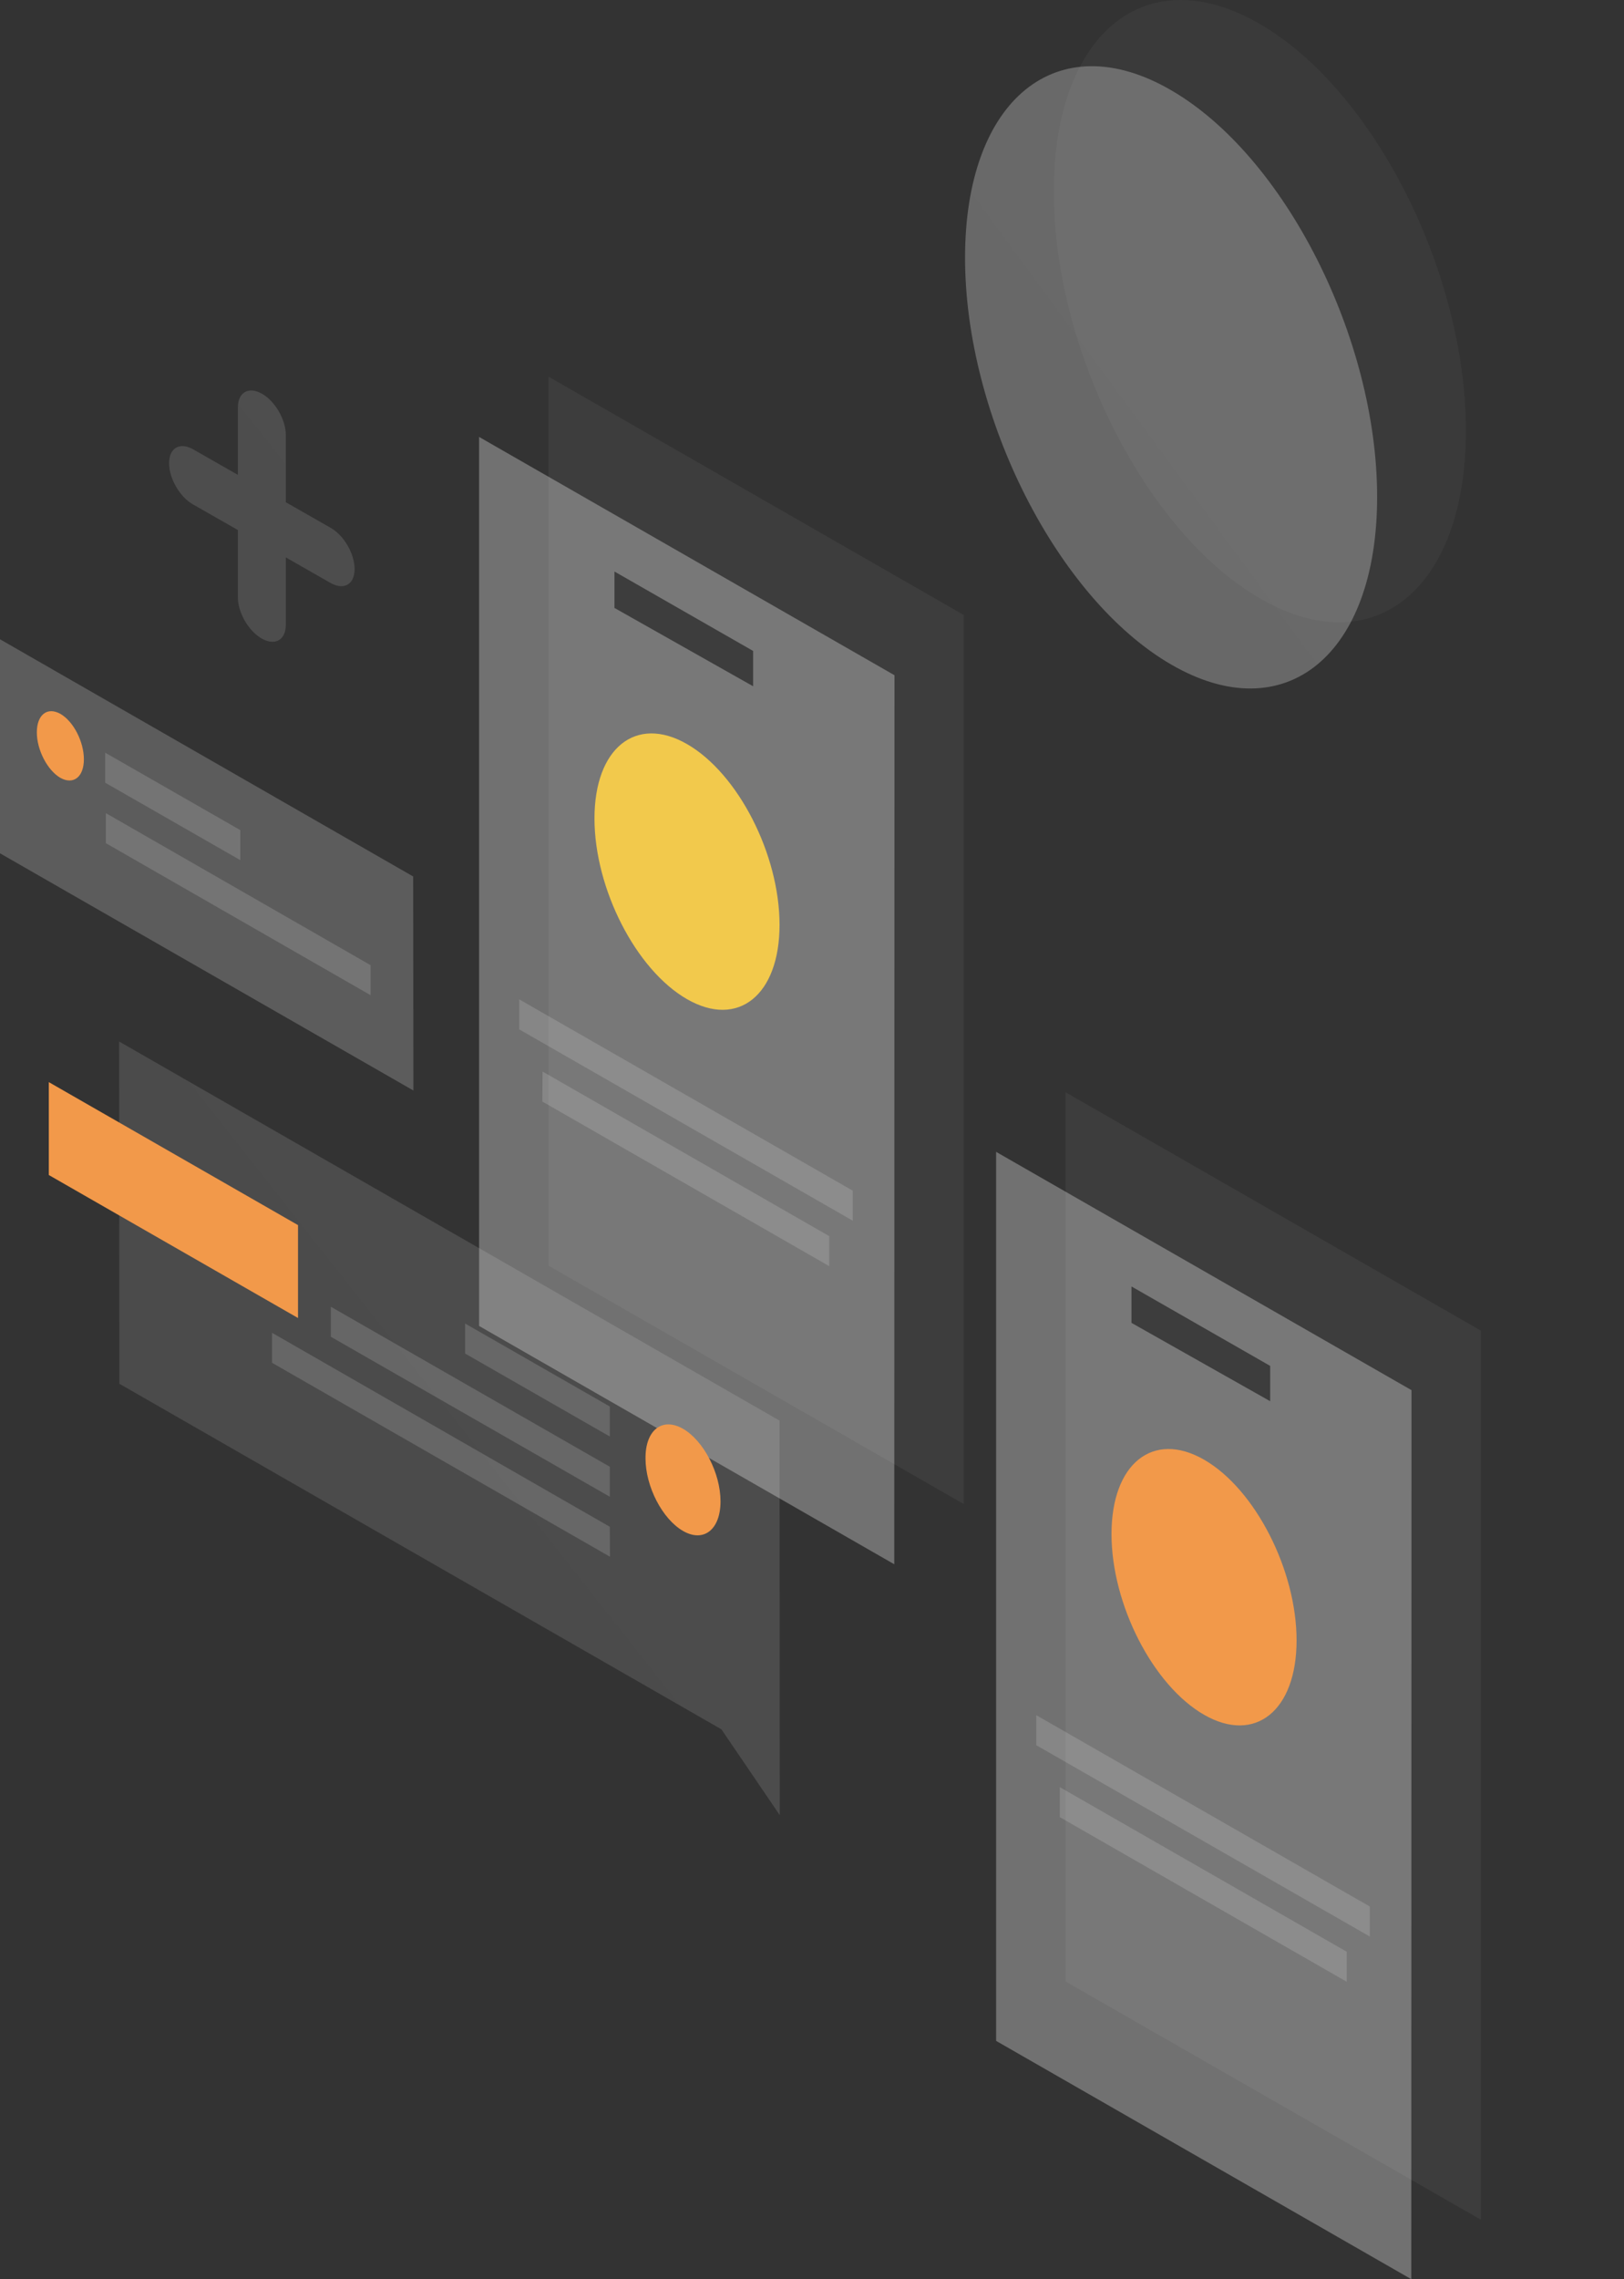 <svg width="400" height="561" viewBox="0 0 400 561" fill="none" xmlns="http://www.w3.org/2000/svg">
<rect x="0" y="0" width="400" height="561" fill="#333333" stroke="none"/>
<path opacity="0.5" d="M288.8 195.805C243.6 169.572 206.216 194.122 199.602 250.662C198.455 260.493 205.942 273.419 215.015 278.688L362.531 364.286C371.604 369.554 379.092 365.318 377.998 354.184C371.385 289.931 334.001 221.985 288.8 195.805Z" fill="url(#paint0_linear_8_756)"/>
<path opacity="0.5" d="M339.193 122.319C339.193 161.371 316.456 179.837 288.418 163.543C260.434 147.303 237.697 102.495 237.697 63.443C237.697 24.392 260.434 5.925 288.473 22.219C316.511 38.459 339.193 83.322 339.193 122.319Z" fill="url(#paint1_linear_8_756)"/>
<path opacity="0.07" d="M310.663 179.511C265.463 153.278 228.078 177.828 221.465 234.368C220.317 244.199 227.805 257.125 236.878 262.394L384.393 347.992C393.466 353.26 400.954 349.024 399.861 337.889C393.247 273.637 355.863 205.69 310.663 179.511Z" fill="url(#paint2_linear_8_756)"/>
<path opacity="0.07" d="M361.055 106.025C361.055 145.077 338.318 163.543 310.28 147.249C282.296 131.009 259.56 86.201 259.56 47.149C259.56 8.098 282.296 -10.369 310.335 5.925C338.373 22.165 361.055 67.028 361.055 106.025Z" fill="url(#paint3_linear_8_756)"/>
<path opacity="0.2" d="M101.769 215.739L2.28882e-05 157.352V210.036L101.823 268.423L101.769 215.739Z" fill="url(#paint4_linear_8_756)"/>
<path fill-rule="evenodd" clip-rule="evenodd" d="M20.66 186.898C20.66 191.243 18.091 193.253 14.866 191.46C11.696 189.614 9.073 184.617 9.073 180.272C9.073 175.927 11.642 173.917 14.866 175.709C18.091 177.556 20.66 182.553 20.66 186.898Z" fill="#F2994A"/>
<path opacity="0.15" d="M25.907 185.269L59.192 204.333V211.719L25.907 192.655V185.269Z" fill="white"/>
<path opacity="0.15" d="M26.071 200.15L91.275 237.572V244.959L26.071 207.537V200.15Z" fill="white"/>
<path opacity="0.05" d="M262.456 268.857L364.717 327.516V546.345L262.456 487.74V268.857Z" fill="url(#paint5_linear_8_756)"/>
<path opacity="0.3" d="M347.665 342.18L245.349 283.522V502.351L347.61 561.009L347.665 342.18ZM278.689 316.653L312.849 336.206V344.896L278.689 325.615V316.653Z" fill="url(#paint6_linear_8_756)"/>
<path opacity="0.15" d="M255.242 422.184L337.389 469.274V476.661L255.242 429.571V422.184Z" fill="white"/>
<path opacity="0.15" d="M261.035 439.89L331.705 480.408V487.795L261.035 447.277V439.89Z" fill="white"/>
<path fill-rule="evenodd" clip-rule="evenodd" d="M319.353 403.772C319.353 386.446 309.132 366.513 296.562 359.289C283.991 352.065 273.77 360.267 273.77 377.593C273.77 394.919 283.991 414.852 296.562 422.075C309.132 429.299 319.353 421.098 319.353 403.772Z" fill="#F2994A"/>
<path opacity="0.05" d="M135.109 92.718L237.369 151.377V370.206L135.109 311.547V92.718Z" fill="url(#paint7_linear_8_756)"/>
<path opacity="0.3" d="M220.317 166.204L118.002 107.546V326.375L220.262 385.034L220.317 166.204ZM151.342 140.677L185.501 160.23V168.92L151.342 149.639V140.677Z" fill="url(#paint8_linear_8_756)"/>
<path opacity="0.15" d="M127.894 245.991L210.042 293.081V300.468L127.894 253.378V245.991Z" fill="white"/>
<path opacity="0.15" d="M133.633 263.752L204.248 304.27V311.656L133.578 271.138L133.633 263.752Z" fill="white"/>
<path fill-rule="evenodd" clip-rule="evenodd" d="M192.005 227.633C192.005 210.307 181.785 190.374 169.214 183.15C156.643 175.927 146.423 184.128 146.423 201.454C146.423 218.78 156.643 238.713 169.214 245.937C181.785 253.16 192.005 244.959 192.005 227.633Z" fill="#F2C94C"/>
<path opacity="0.3" d="M192.005 349.676L29.35 256.365L29.405 340.605L177.686 425.66L192.06 446.788L192.005 349.676Z" fill="url(#paint9_linear_8_756)"/>
<path fill-rule="evenodd" clip-rule="evenodd" d="M12.024 289.225V266.359L73.403 301.554V324.42L12.024 289.225Z" fill="#F2994A"/>
<path opacity="0.15" d="M150.194 346.199L114.558 325.778V333.164L150.194 353.586V346.199Z" fill="white"/>
<path opacity="0.15" d="M150.194 361.027L81.492 321.65V329.037L150.194 368.414V361.027Z" fill="white"/>
<path opacity="0.15" d="M150.194 375.8L67.008 328.059V335.445L150.248 383.187L150.194 375.8Z" fill="white"/>
<path fill-rule="evenodd" clip-rule="evenodd" d="M158.993 358.963C158.993 365.915 163.147 373.899 168.23 376.832C173.313 379.765 177.467 376.507 177.467 369.554C177.467 362.602 173.313 354.618 168.23 351.685C163.093 348.752 158.939 352.011 158.993 358.963Z" fill="#F2994A"/>
<path opacity="0.2" d="M64.494 96.901C67.773 98.747 70.397 103.31 70.397 107.057V123.623L81.437 129.923C84.716 131.77 87.34 136.332 87.34 140.08C87.34 143.827 84.716 145.348 81.437 143.502L70.397 137.201V153.767C70.397 157.514 67.773 159.035 64.494 157.189C61.214 155.342 58.591 150.78 58.591 147.032V130.466L47.55 124.166C44.271 122.319 41.648 117.757 41.648 114.009C41.648 110.262 44.271 108.741 47.55 110.588L58.591 116.888V100.322C58.591 96.575 61.214 95.054 64.494 96.901Z" fill="url(#paint10_linear_8_756)"/>
<defs>
<linearGradient id="paint0_linear_8_756" x1="27020.2" y1="-3041.01" x2="9227.83" y2="10019.8" gradientUnits="userSpaceOnUse">
<stop stop-color="white"/>
<stop offset="1" stop-color="white" stop-opacity="0"/>
</linearGradient>
<linearGradient id="paint1_linear_8_756" x1="9357.27" y1="912.365" x2="-2164.57" y2="9370.19" gradientUnits="userSpaceOnUse">
<stop stop-color="white"/>
<stop offset="1" stop-color="white" stop-opacity="0"/>
</linearGradient>
<linearGradient id="paint2_linear_8_756" x1="27042.1" y1="-3057.31" x2="9249.69" y2="10003.5" gradientUnits="userSpaceOnUse">
<stop stop-color="white"/>
<stop offset="1" stop-color="white" stop-opacity="0"/>
</linearGradient>
<linearGradient id="paint3_linear_8_756" x1="9379.14" y1="896.071" x2="-2142.7" y2="9353.9" gradientUnits="userSpaceOnUse">
<stop stop-color="white"/>
<stop offset="1" stop-color="white" stop-opacity="0"/>
</linearGradient>
<linearGradient id="paint4_linear_8_756" x1="6043.32" y1="3735.62" x2="3866.23" y2="7531.3" gradientUnits="userSpaceOnUse">
<stop stop-color="white"/>
<stop offset="1" stop-color="white" stop-opacity="0"/>
</linearGradient>
<linearGradient id="paint5_linear_8_756" x1="6171.7" y1="3921.98" x2="-3659.47" y2="21061.6" gradientUnits="userSpaceOnUse">
<stop stop-color="white"/>
<stop offset="1" stop-color="white" stop-opacity="0"/>
</linearGradient>
<linearGradient id="paint6_linear_8_756" x1="6157.95" y1="3934.43" x2="-3673.36" y2="21075.2" gradientUnits="userSpaceOnUse">
<stop stop-color="white"/>
<stop offset="1" stop-color="white" stop-opacity="0"/>
</linearGradient>
<linearGradient id="paint7_linear_8_756" x1="6044.45" y1="3745.29" x2="-3786.71" y2="20884.9" gradientUnits="userSpaceOnUse">
<stop stop-color="white"/>
<stop offset="1" stop-color="white" stop-opacity="0"/>
</linearGradient>
<linearGradient id="paint8_linear_8_756" x1="6030.6" y1="3758.45" x2="-3800.71" y2="20899.2" gradientUnits="userSpaceOnUse">
<stop stop-color="white"/>
<stop offset="1" stop-color="white" stop-opacity="0"/>
</linearGradient>
<linearGradient id="paint9_linear_8_756" x1="11468.3" y1="6212.42" x2="4556.29" y2="11658.6" gradientUnits="userSpaceOnUse">
<stop stop-color="white"/>
<stop offset="1" stop-color="white" stop-opacity="0"/>
</linearGradient>
<linearGradient id="paint10_linear_8_756" x1="2941.59" y1="2293.36" x2="903.046" y2="3912.28" gradientUnits="userSpaceOnUse">
<stop stop-color="white"/>
<stop offset="1" stop-color="white" stop-opacity="0"/>
</linearGradient>
</defs>
</svg>
